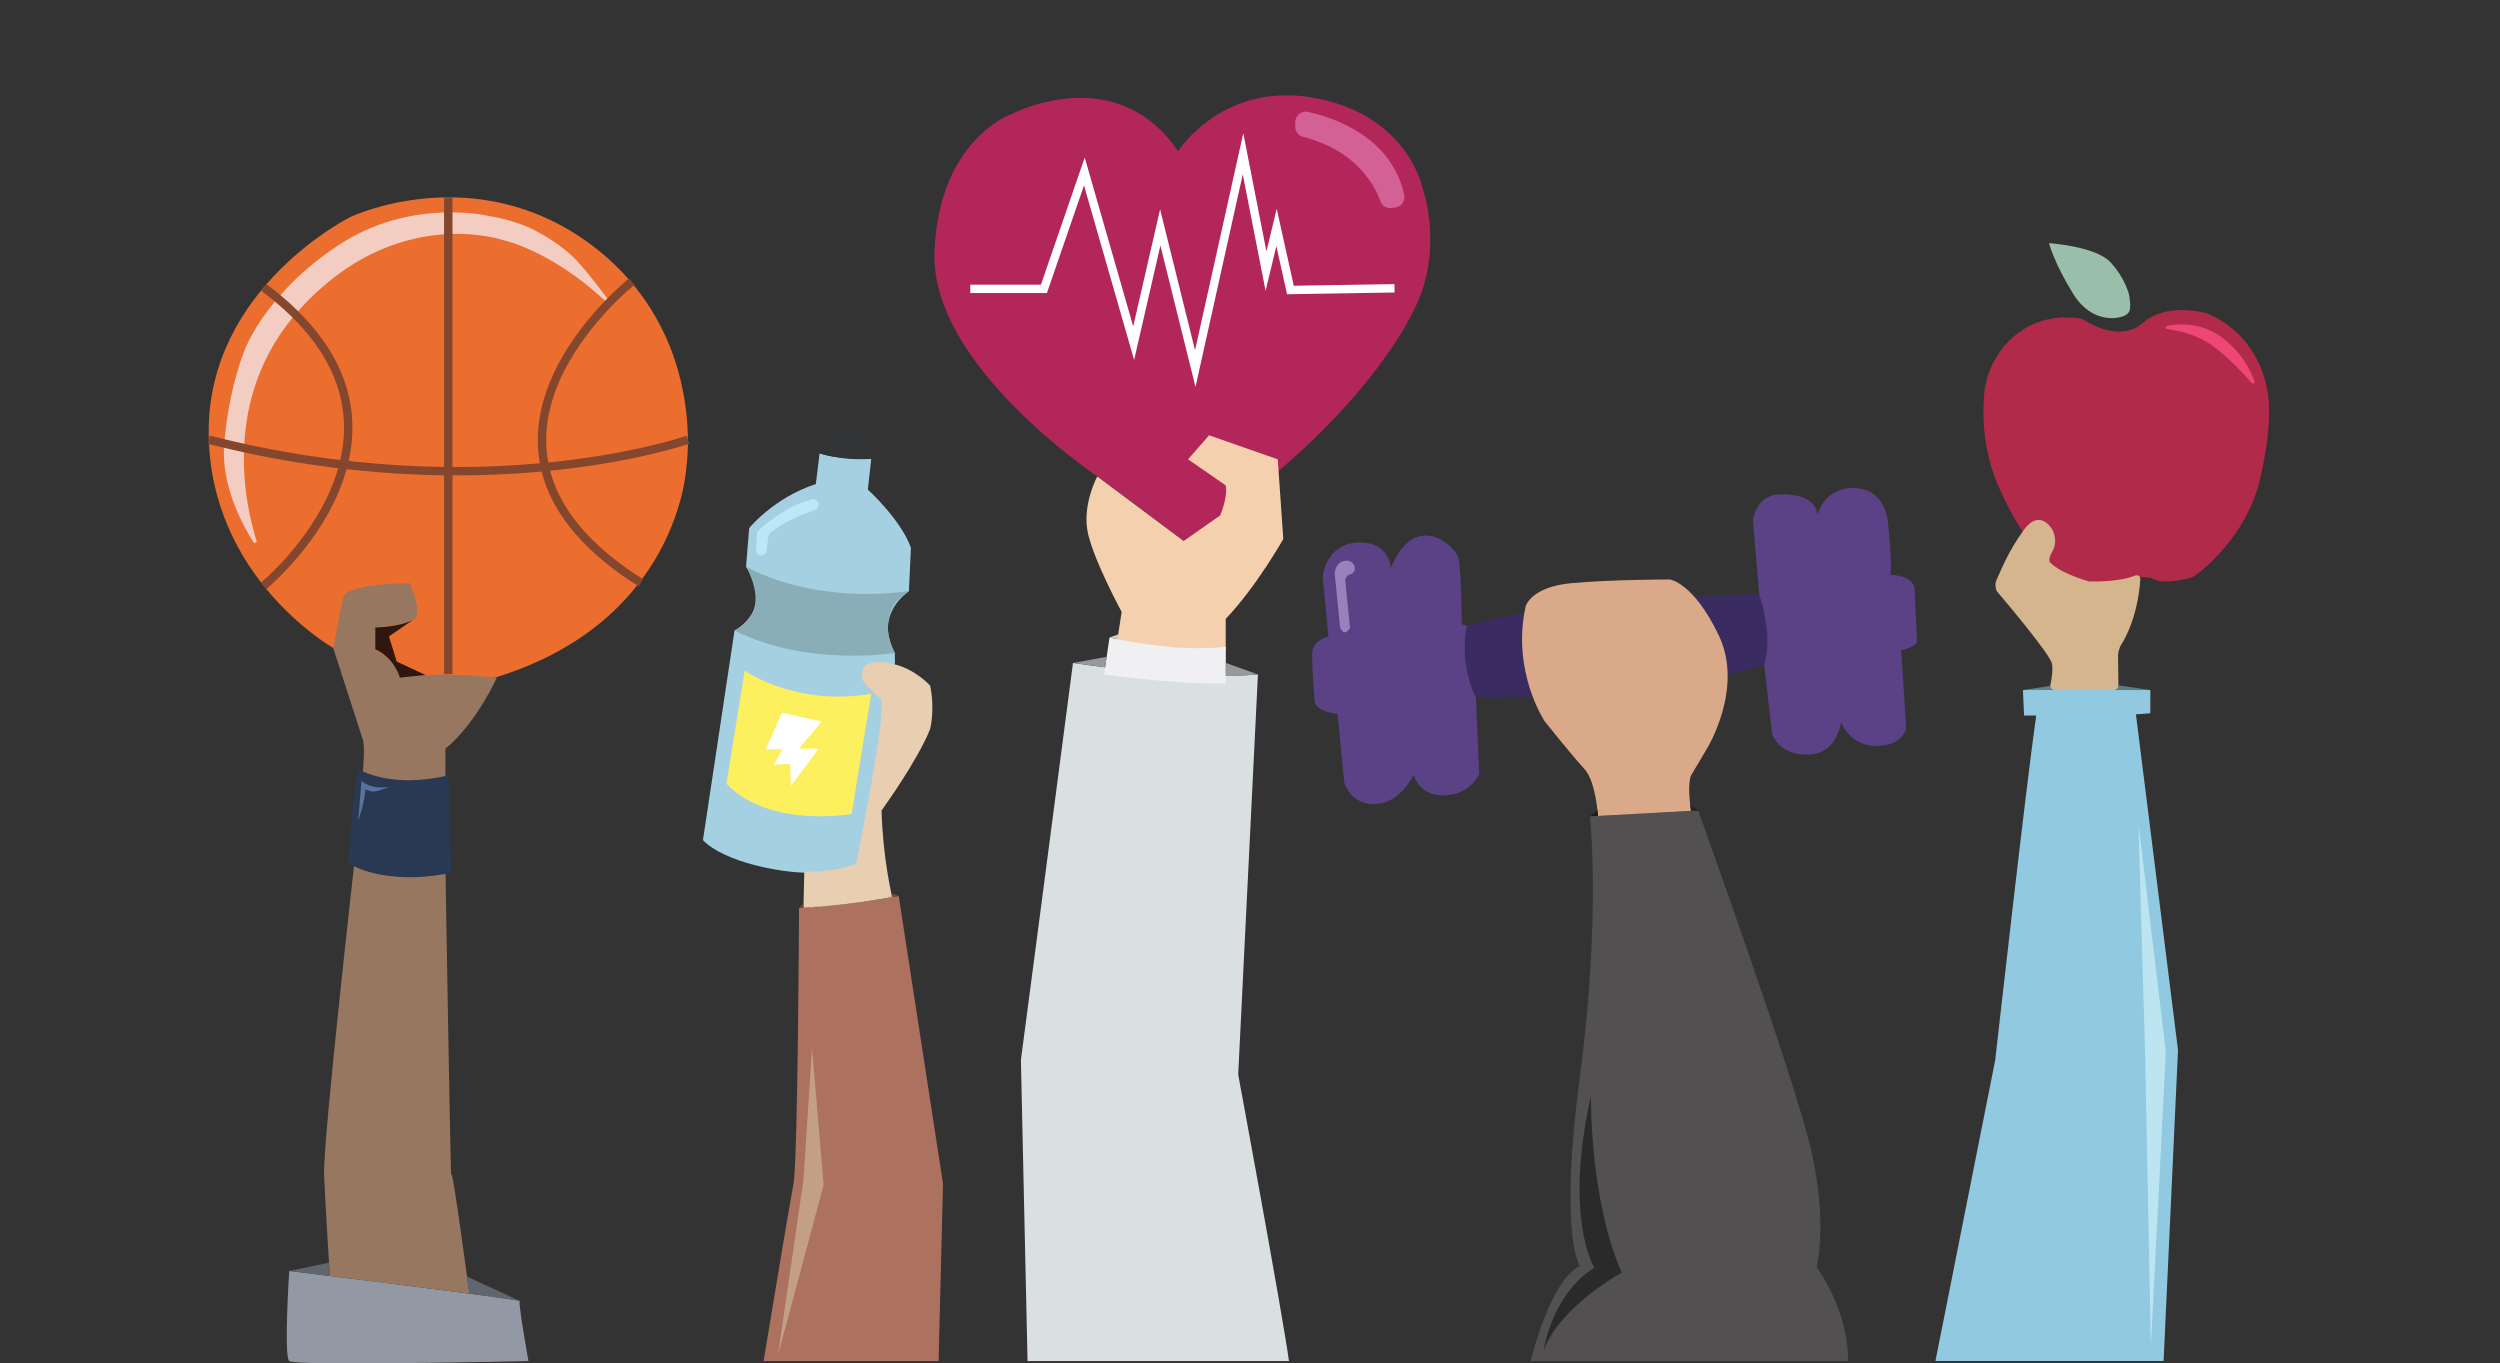 <?xml version="1.0" encoding="utf-8"?>
<!-- Generator: Adobe Illustrator 24.0.1, SVG Export Plug-In . SVG Version: 6.00 Build 0)  -->
<svg version="1.1" id="a_ver" xmlns="http://www.w3.org/2000/svg" xmlns:xlink="http://www.w3.org/1999/xlink" x="0px" y="0px"
	 viewBox="0 0 595.28 324.64" style="enable-background:new 0 0 595.28 324.64;" xml:space="preserve">
<rect x="0" y="0" width="595.28" height="324.64" fill="#333333" stroke="none"/>
<style type="text/css">
	.st0{fill:#B22A4A;}
	.st1{fill:#3A2C60;}
	.st2{fill:#B3265A;}
	.st3{fill:none;}
	.st4{fill:#9299A4;}
	.st5{fill:#EC6E2E;}
	.st6{fill:#F3CDC2;}
	.st7{fill:#977760;}
	.st8{fill:#AD7160;}
	.st9{fill:#A4D0E1;}
	.st10{fill:#8AAEB7;}
	.st11{fill:#E9CFB1;}
	.st12{fill:#323436;}
	.st13{fill:#FDF05F;}
	.st14{fill:#FFFFFF;}
	.st15{fill:#DAE0E2;}
	.st16{fill:#F4D0AE;}
	.st17{fill:#2A3953;}
	.st18{fill:none;stroke:#FFFFFF;stroke-width:2;stroke-miterlimit:10;}
	.st19{fill:#F0F0F3;}
	.st20{fill:#525051;}
	.st21{fill:#D9A989;}
	.st22{fill:#5B4185;}
	.st23{fill:#90C9E0;}
	.st24{fill:#D5B58D;}
	.st25{fill:#99BEA9;}
	.st26{fill:#5B2F1E;stroke:#84462D;stroke-width:2;stroke-miterlimit:10;}
	.st27{fill:none;stroke:#84462D;stroke-width:2;stroke-miterlimit:10;}
	.st28{fill:#61666E;}
	.st29{fill:#724A41;}
	.st30{fill:#BDE6F6;}
	.st31{fill:#969899;}
	.st32{fill:#CCCCCB;}
	.st33{fill:#2F170F;}
	.st34{fill:#D46195;}
	.st35{fill:#282321;}
	.st36{fill:#1E1D1E;}
	.st37{fill:#62808A;}
	.st38{fill:#597E89;}
	.st39{fill:#EF4775;}
	.st40{fill:#2B2A2B;}
	.st41{fill:#BCE5F1;}
	.st42{fill:#57739E;}
	.st43{fill:#9882BC;}
	.st44{fill:#C39F86;}
</style>
<path class="st0" d="M503.56,138.66c0.2-0.12,0.4-0.22,0.62-0.29c1.38-0.44,6.42-1.71,8.86-0.38c2.08,1.13,7.34-0.02,8.86-0.53
	c0.29-0.1,0.56-0.24,0.81-0.42c2.1-1.54,12.34-9.64,15.45-23c3.46-14.91,1.68-21.17,1.68-21.17s-1.37-12.48-13.92-18.09
	c-0.15-0.07-0.31-0.12-0.47-0.17c-1.53-0.42-9.81-2.42-15.18,2.26c-5.11,4.45-12.04,0.58-13.88-0.59c-0.35-0.22-0.72-0.37-1.12-0.44
	c-2.07-0.36-8.68-1.04-14.67,3.41c-7.22,5.37-8.01,13.42-8.01,13.42s-1.8,11.43,3.15,22.86c4.96,11.43,10.59,17.95,13.86,20.8
	C492.79,139.13,499.12,141.28,503.56,138.66z"/>
<path class="st1" d="M350.92,166.12c0,0,39.96,0.13,69.68-7.88c0,0,1.71-7.42-1.2-16.81c0,0-45.58,0.79-70.68,7.62
	C348.71,149.04,346.9,157.39,350.92,166.12z"/>
<path class="st2" d="M261.28,113.41c0,0-39.69-26.37-38.77-53.27c0.92-26.9,18.33-32.97,18.33-32.97s24.79-13.05,39.69,8.84
	c0,0,10.55-16.69,32.44-12.7s25.58,20.87,25.58,20.87s5.27,13.98-1.19,28.22s-25.32,37.32-55.52,56.31L261.28,113.41z"/>
<g>
	<line class="st3" x1="60.25" y1="315.18" x2="93.48" y2="319.14"/>
</g>
<path class="st4" d="M125.84,324.09c0,0-2.37-13.01-2.11-14.33c0.08-0.39-54.86-7.12-54.86-7.12s-1.32,20.21,0,21.45
	S125.84,324.09,125.84,324.09z"/>
<path class="st5" d="M79.36,154.29c0,0-29.47-16.62-29.67-51.23c-0.2-34.62,33.82-51.43,33.82-51.43s29.67-14.04,57.36,6.73
	s22.55,53.01,22.55,53.01s-1.78,36.37-45.1,49.83C118.32,161.2,97.03,166.68,79.36,154.29z"/>
<path class="st6" d="M144.49,70.89c0.3,0.4-0.24,0.88-0.61,0.54c-12.81-11.85-23.91-14.2-23.91-14.2s-25.53-8.97-48.53,16.35
	c-18.91,20.83-13.05,46.64-10.37,55.15c0.14,0.46-0.48,0.74-0.73,0.34c-2.75-4.32-7.73-13.61-6.96-23.32
	c1.05-13.32,4.88-22.42,4.88-22.42s4.88-13.45,22.29-24.92s35.74-6.99,35.74-6.99s6.86,0.92,12,3.96c0,0,5.41,2.77,9.1,6.73
	C139.4,64.27,142.29,67.98,144.49,70.89z"/>
<g>
	<path class="st7" d="M78.55,303.83c0,0-1.07-16.36-1.38-24.14c-0.31-7.78,7.24-74.47,7.24-74.47s4.99,4.72,21.66,1.68
		c0,0,1.25,76.22,1.38,72.92c0.13-3.3,4.3,28.2,4.3,28.2L78.55,303.83z"/>
</g>
<path class="st7" d="M106.06,185.07v-6.8c7.32-5.97,12.26-16.93,12.26-16.93c-15.63-1.6-23.09,0-23.09,0
	c-1.14-4.19-5.87-6.76-5.87-6.76v-5.18c0,0,8.79-0.4,9.78-2.59c0.99-2.19-1.58-7.96-1.58-7.96s-15.03,0-15.82,3.38
	c-0.79,3.38-2.37,12.14-2.37,12.14s6.53,20.31,7.05,21.85s0,7.59,0,7.59S93.08,187.89,106.06,185.07z"/>
<path class="st8" d="M181.82,324.08c0,0,6.07-36.71,7.12-42.26c1.05-5.55,1.32-65.58,1.32-65.58s0.37-0.02,1.05-0.07
	c3.22-0.24,13.31-1.09,22.68-2.83l10.55,68.49l-1.05,42.26H181.82z"/>
<path class="st9" d="M205.2,205.98c0,0-6.5,1.71-12.79,1.81c-6.29,0.1-20.11-2.54-25.03-7.75l7.52-49.91c0,0,9.64-4.75,2.74-15.23
	l0.75-9.16c0,0,5.88-7.25,15.87-10.48l0.89-7.32c0,0,4.1,1.52,12.31,1.32l-0.82,7.32c0,0,7.87,7.12,10.26,13.85l-0.48,10.35
	c0,0-8.48,5.41-3.35,14.7l0.03,2.39L205.2,205.98z"/>
<path class="st10" d="M177.64,134.9c0,0,14.64,8.97,38.78,5.87c0,0-8.48,4.22-3.35,14.7c0,0-20.86,3.43-38.16-5.34
	C174.9,150.13,184,146.77,177.64,134.9z"/>
<path class="st11" d="M191.51,207.54l-0.2,8.62c0,0,15.13-1.24,21.07-2.81c0,0-2.18-9.05-2.47-20.37c0,0,8.51-11.71,11.57-19.39
	c0,0,1.19-4.63,0-10.33c0,0-3.66-4.13-9.1-5.22c0,0-9.07-2.23-6.76,4.33c0,0,2.04,2.43,4.02,3.87c1.98,1.44-5.8,39.5-5.8,39.5
	S198.7,207.77,191.51,207.54z"/>
<path class="st12" d="M207.46,109.25l0.5-5.16l-12.16-1.48l-0.65,5.32C195.15,107.93,200.09,109.76,207.46,109.25z"/>
<polyline class="st12" points="200.51,103.18 200.82,99.47 204.39,99.69 204.31,103.65 "/>
<path class="st13" d="M177.32,159.71c0,0,12.23,8.58,30.12,5.49l-4.66,28.59c0,0-19.39,3.61-29.81-7.16L177.32,159.71z"/>
<polygon class="st14" points="186.19,169.71 195.66,171.82 190.2,178.29 194.94,178.29 188.37,187.06 188.1,181.85 184.27,182.11 
	186.32,178.39 182.36,178.39 "/>
<path class="st15" d="M244.67,324.08l-1.58-71.69c0,0,9.23-70.11,12.4-94.53c0,0,27.55,4.28,44.04,2.73l-4.7,95.28
	c0,0,10.51,56.7,12.09,68.22H244.67z"/>
<path class="st16" d="M265.95,153.02l1.13-7.32c0,0-7.12-13.13-8.18-19.51c-1.05-6.38,2.37-12.74,2.37-12.74l20.57,15.36l8.7-6.09
	c0,0,1.85-4.24,1.32-7.15l-8.97-6.2l5.01-5.72l16.35,5.72l1.32,18.97c0,0-6.35,11.31-13.71,19.02v7.42
	C291.88,154.77,276.42,154.45,265.95,153.02z"/>
<path class="st17" d="M106.06,208.1c-13.88,2.5-21.66-1.79-21.66-1.79l-1.48-1.02c0,0,0.99-14.51,2.24-22.26
	c0,0,7.52,4.96,21.63,1.57l0.66,22.23C107.44,206.83,107.62,207.82,106.06,208.1z"/>
<polyline class="st18" points="231.04,68.78 248.57,68.78 258.2,40.83 269.94,81.71 276.27,54.15 284.61,87.77 295.98,36.61 
	301.45,64.56 303.96,54.15 307.26,69.05 332.05,68.65 "/>
<path class="st19" d="M262.89,160.58l1.3-8.8c0,0,15.03,3.65,27.69,2.24v8.71C291.88,162.74,282.16,163.2,262.89,160.58z"/>
<path class="st20" d="M364.49,324.08c0,0,4.52-19.2,11.7-22.63c0,0-5.05-7.12,0-45.1s2.39-61.98,2.39-61.98l25.8-1.32
	c0,0,21.54,59.87,26.33,78.59c4.79,18.73,1.86,30.07,1.86,30.07s7.71,10.45,7.45,22.37H364.49z"/>
<path class="st21" d="M380.5,194.28c0,0-0.49-8.24-3.26-11.21c-2.77-2.97-9.4-11.27-9.4-11.27s-8.01-11.87-4.55-27.49
	c0,0,1.29-4.55,10.78-5.44c9.49-0.89,23.54-0.89,23.54-0.89s5.64,0.69,11.67,13.35c6.03,12.66-2.87,27-2.87,27l-3.76,6.33
	c0,0-0.99,1.88,0,8.41L380.5,194.28z"/>
<path class="st22" d="M349.26,149.04l-1.19-0.4c0,0-0.1-12.76-0.79-15.73c-0.69-2.97-10.38-11.67-16.12,2.37c0,0-0.1-6.34-7.81-6.09
	c-7.71,0.25-8.41,8.16-8.41,8.16l1.38,14.24c0,0-3.76,0.69-3.86,3.96s0.59,11.67,0.59,11.67s0.3,2.18,5.44,2.77l1.58,16.22
	c0,0,1.19,5.34,7.32,5.24c6.13-0.1,9.2-7.02,9.2-7.02s1.19,5.24,7.52,4.95c6.33-0.3,8.11-5.14,8.11-5.14l-0.79-18.13
	C351.43,166.12,347.38,158.84,349.26,149.04z"/>
<path class="st22" d="M418.88,141.43l-1.48-17.31c0,0,0.4-6.43,6.73-6.43c9.2,0,8.6,5.14,8.6,5.14s1.19-6.63,8.6-6.63
	c7.42,0,8.11,7.52,8.11,7.52s1.19,8.9,0.69,13.15c0,0,5.54,0,5.74,3.46c0.2,3.46,0.59,12.16,0.59,12.16s0.3,1.38-3.76,2.37
	l1.19,18.4c0,0-0.49,4.25-7.02,4.35c-6.53,0.1-8.51-5.74-8.51-5.74s-0.69,7.71-7.91,7.81c-7.22,0.1-8.51-5.04-8.51-5.04l-1.88-16.42
	C420.07,158.24,422.44,152.6,418.88,141.43z"/>
<path class="st23" d="M460.85,324.08l14.24-71.69c0,0,7.38-65.67,9.76-82.02h-2.9l-0.26-6.07c0,0,20.31,0,30.33,0v5.54l-3.43,0.26
	l10.02,79.91l-3.43,74.06H460.85z"/>
<path class="st24" d="M489.05,164.31c-0.56,0-0.99-0.53-0.86-1.08c0.29-1.31,0.69-3.55,0.42-5.15
	c-0.38-2.28-11.93-15.88-13.07-17.21c-0.07-0.08-0.12-0.16-0.15-0.26c-0.15-0.4-0.49-1.52,0.07-2.65c0.69-1.4,2.55-6.5,6.47-11.81
	c3.92-5.3,6.77,0,6.77,0s1.47,2.5,0,5.1c-1.47,2.6-0.28,2.9-0.28,2.9s1.86,2.18,8.88,4.27c0.08,0.02,0.16,0.04,0.23,0.04
	c0.94,0.02,7.26,0.11,10.88-1.42c0.6-0.25,1.26,0.2,1.22,0.86c-0.17,3.03-0.98,9.96-4.76,16c-0.03,0.04-0.05,0.08-0.07,0.13
	c-0.1,0.27-0.47,1.27-0.47,2.13c0,0.78,0.06,5.29,0.09,7.24c0.01,0.5-0.39,0.9-0.88,0.9H489.05z"/>
<path class="st25" d="M504.63,75.56c0,0-6.4,1.78-10.95-5.54s-5.8-12.13-5.8-12.13s11.01,0.73,14.57,4.48
	c3.56,3.76,4.48,7.71,4.48,7.71s0.66,3.23,0,4.22C506.28,75.3,504.63,75.56,504.63,75.56z"/>
<line class="st26" x1="106.74" y1="46.99" x2="106.74" y2="160.5"/>
<path class="st27" d="M163.8,104.7c0,0-47.98,16.87-114.08,0"/>
<path class="st27" d="M150.44,67.05c0,0-49.54,39.18,2.16,71.73"/>
<path class="st27" d="M62.8,139.49c0,0,45.27-37.3,0-71.06"/>
<polygon class="st28" points="123.73,309.76 111.2,303.97 111.75,308.03 "/>
<polygon class="st28" points="78.34,300.66 68.88,302.64 78.55,303.83 "/>
<polygon class="st29" points="191.31,215.16 190.26,216.24 191.31,216.16 "/>
<polygon class="st29" points="212.22,212.63 213.99,213.33 212.44,213.61 "/>
<polygon class="st11" points="212.38,213.35 212.44,213.62 205.09,214.77 200.01,215.4 193.74,216.03 192.14,216.16 "/>
<path class="st30" d="M180,130.9l0.27-3.81c0.02-0.32,0.16-0.62,0.4-0.84c1.41-1.31,6.72-5.92,12.65-7.37
	c0.7-0.17,1.41,0.27,1.56,0.97l0.02,0.09c0.14,0.63-0.21,1.27-0.82,1.48c-2.33,0.81-7.88,2.94-10.74,5.59
	c-0.22,0.2-0.35,0.48-0.39,0.78l-0.4,3.36c-0.08,0.64-0.62,1.13-1.27,1.13l0,0C180.54,132.26,179.95,131.64,180,130.9z"/>
<polygon class="st31" points="255.48,157.86 263.5,156.39 263.13,158.9 "/>
<path class="st31" d="M291.88,157.86l7.65,2.73c0,0-6.59,0.52-7.65,0.34V157.86z"/>
<polygon class="st32" points="264.18,151.78 266.25,151.07 266.25,152.23 "/>
<path class="st33" d="M98.3,147.64l-5.69,3.88l1.85,6l6.85,3.2l-6.08,0.62c0,0-1.28-4.61-5.87-6.76v-5.18
	C89.36,149.41,94.83,149.37,98.3,147.64z"/>
<path class="st34" d="M311.45,26.64c6.17,1.36,19.85,5.91,22.9,19.71c0.32,1.44-0.63,2.86-2.09,3.06l-0.86,0.12
	c-1.17,0.17-2.31-0.5-2.71-1.62c-1.36-3.78-5.73-12.09-18.39-15.32c-1.11-0.28-1.89-1.28-1.89-2.43V29.1
	C308.41,27.5,309.88,26.3,311.45,26.64z"/>
<polygon class="st35" points="402.45,191.5 404.38,193.05 402.66,193.05 "/>
<path class="st36" d="M378.58,194.37l1.8-1.47c0,0,0.14,0.89,0.12,1.37L378.58,194.37z"/>
<path class="st37" d="M481.69,164.31l6.48-0.98c0,0-0.1,0.8,0.75,0.97L481.69,164.31z"/>
<path class="st38" d="M504.42,163.19l7.6,1.12l-8.42,0C503.59,164.3,504.43,164.3,504.42,163.19z"/>
<path class="st39" d="M536.14,91.19c0.29,0.34,0.83,0.03,0.68-0.4c-0.92-2.55-3.13-7.11-7.99-10.6c-4.74-3.4-9.88-3.16-12.8-2.62
	c-0.45,0.08-0.42,0.74,0.03,0.79c2.72,0.33,7.29,1.33,11.18,4.29C531.28,85.73,534.48,89.23,536.14,91.19z"/>
<path class="st40" d="M367.55,321.63c0,0,1.78-13.25,12.07-19.78c0,0-7.32-11.67-0.79-40.95c0,0-0.4,24.53,7.32,42.13
	C386.15,303.03,371.31,311.14,367.55,321.63z"/>
<polygon class="st41" points="512.15,320.64 510.76,250.22 509.18,196.02 515.71,250.42 "/>
<path class="st42" d="M85.29,195.43l0.79-9.53c0,0,1.91,2.18,6.63,1.45c0,0-2.6,1.09-3.71,1.12c-1.1,0.03-1.99-0.56-1.99-0.56
	S86.94,190.68,85.29,195.43z"/>
<path class="st43" d="M319.09,149.42l-1.27-12.73c-0.01-0.1-0.01-0.2,0-0.31c0.07-0.64,0.47-2.77,2.8-2.89
	c1.09-0.06,2.05,0.85,1.98,1.94c0,0.01,0,0.03,0,0.04c-0.05,0.63-0.52,1.15-1.14,1.3l0,0c-0.72,0.17-1.2,0.84-1.13,1.58l1.13,11.08
	C321.47,149.42,320.28,151.99,319.09,149.42z"/>
<polygon class="st44" points="185.24,322.71 196.12,282.16 193.35,249.52 191.31,280.97 "/>
</svg>
